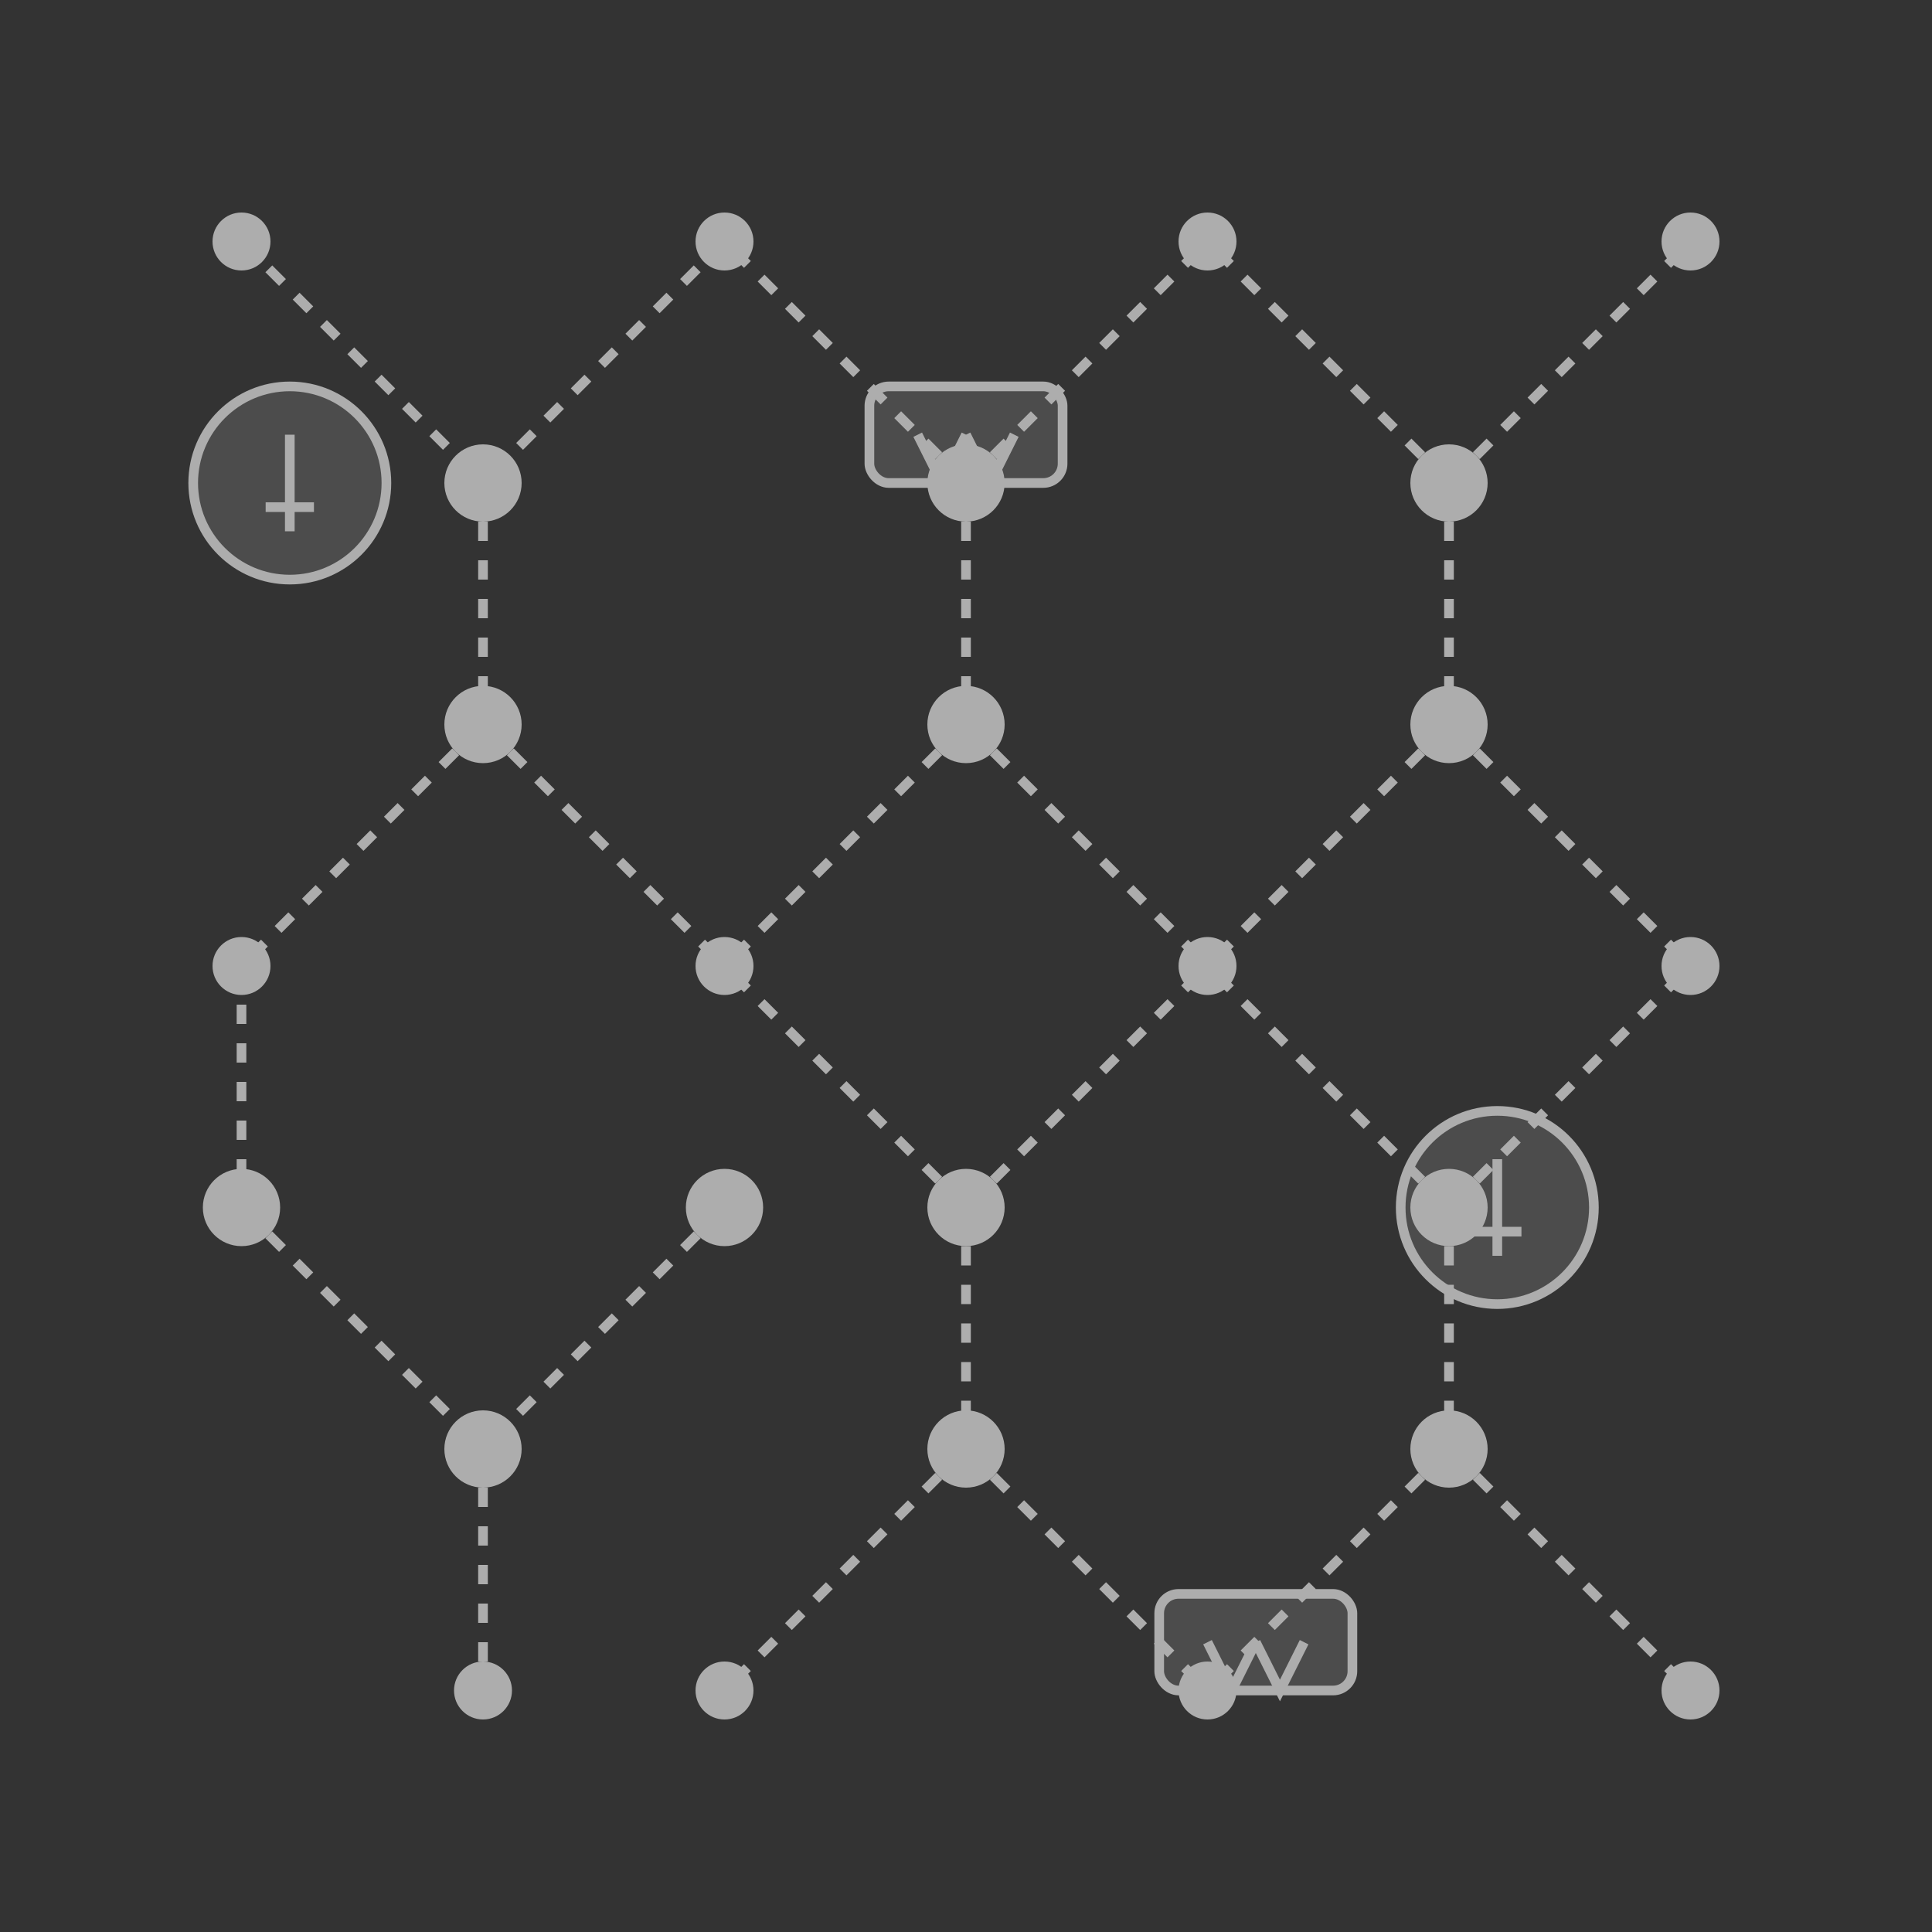 <svg width="400" height="400" viewBox="0 0 400 400" fill="none" xmlns="http://www.w3.org/2000/svg">
  <rect x="0" y="0" width="400" height="400" fill="#333333" stroke="none"/>
  <g opacity="0.6">
    <!-- Connection Lines -->
    <path d="M50 50L100 100" stroke="white" stroke-width="2" stroke-dasharray="4 4"/>
    <path d="M150 50L100 100" stroke="white" stroke-width="2" stroke-dasharray="4 4"/>
    <path d="M100 100L100 150" stroke="white" stroke-width="2" stroke-dasharray="4 4"/>
    <path d="M100 150L150 200" stroke="white" stroke-width="2" stroke-dasharray="4 4"/>
    <path d="M100 150L50 200" stroke="white" stroke-width="2" stroke-dasharray="4 4"/>
    <path d="M200 100L150 50" stroke="white" stroke-width="2" stroke-dasharray="4 4"/>
    <path d="M200 100L250 50" stroke="white" stroke-width="2" stroke-dasharray="4 4"/>
    <path d="M200 100L200 150" stroke="white" stroke-width="2" stroke-dasharray="4 4"/>
    <path d="M200 150L250 200" stroke="white" stroke-width="2" stroke-dasharray="4 4"/>
    <path d="M200 150L150 200" stroke="white" stroke-width="2" stroke-dasharray="4 4"/>
    <path d="M300 100L250 50" stroke="white" stroke-width="2" stroke-dasharray="4 4"/>
    <path d="M300 100L350 50" stroke="white" stroke-width="2" stroke-dasharray="4 4"/>
    <path d="M300 100L300 150" stroke="white" stroke-width="2" stroke-dasharray="4 4"/>
    <path d="M300 150L350 200" stroke="white" stroke-width="2" stroke-dasharray="4 4"/>
    <path d="M300 150L250 200" stroke="white" stroke-width="2" stroke-dasharray="4 4"/>
    <path d="M50 200L50 250" stroke="white" stroke-width="2" stroke-dasharray="4 4"/>
    <path d="M50 250L100 300" stroke="white" stroke-width="2" stroke-dasharray="4 4"/>
    <path d="M150 250L100 300" stroke="white" stroke-width="2" stroke-dasharray="4 4"/>
    <path d="M100 300L100 350" stroke="white" stroke-width="2" stroke-dasharray="4 4"/>
    <path d="M200 250L150 200" stroke="white" stroke-width="2" stroke-dasharray="4 4"/>
    <path d="M200 250L250 200" stroke="white" stroke-width="2" stroke-dasharray="4 4"/>
    <path d="M200 250L200 300" stroke="white" stroke-width="2" stroke-dasharray="4 4"/>
    <path d="M200 300L250 350" stroke="white" stroke-width="2" stroke-dasharray="4 4"/>
    <path d="M200 300L150 350" stroke="white" stroke-width="2" stroke-dasharray="4 4"/>
    <path d="M300 250L250 200" stroke="white" stroke-width="2" stroke-dasharray="4 4"/>
    <path d="M300 250L350 200" stroke="white" stroke-width="2" stroke-dasharray="4 4"/>
    <path d="M300 250L300 300" stroke="white" stroke-width="2" stroke-dasharray="4 4"/>
    <path d="M300 300L350 350" stroke="white" stroke-width="2" stroke-dasharray="4 4"/>
    <path d="M300 300L250 350" stroke="white" stroke-width="2" stroke-dasharray="4 4"/>
    
    <!-- Nodes -->
    <circle cx="50" cy="50" r="6" fill="white"/>
    <circle cx="150" cy="50" r="6" fill="white"/>
    <circle cx="250" cy="50" r="6" fill="white"/>
    <circle cx="350" cy="50" r="6" fill="white"/>
    <circle cx="100" cy="100" r="8" fill="white"/>
    <circle cx="200" cy="100" r="8" fill="white"/>
    <circle cx="300" cy="100" r="8" fill="white"/>
    <circle cx="100" cy="150" r="8" fill="white"/>
    <circle cx="200" cy="150" r="8" fill="white"/>
    <circle cx="300" cy="150" r="8" fill="white"/>
    <circle cx="50" cy="200" r="6" fill="white"/>
    <circle cx="150" cy="200" r="6" fill="white"/>
    <circle cx="250" cy="200" r="6" fill="white"/>
    <circle cx="350" cy="200" r="6" fill="white"/>
    <circle cx="50" cy="250" r="8" fill="white"/>
    <circle cx="150" cy="250" r="8" fill="white"/>
    <circle cx="200" cy="250" r="8" fill="white"/>
    <circle cx="300" cy="250" r="8" fill="white"/>
    <circle cx="100" cy="300" r="8" fill="white"/>
    <circle cx="200" cy="300" r="8" fill="white"/>
    <circle cx="300" cy="300" r="8" fill="white"/>
    <circle cx="100" cy="350" r="6" fill="white"/>
    <circle cx="150" cy="350" r="6" fill="white"/>
    <circle cx="250" cy="350" r="6" fill="white"/>
    <circle cx="350" cy="350" r="6" fill="white"/>
    
    <!-- Key Icons -->
    <path d="M80 100C80 111.046 71.046 120 60 120C48.954 120 40 111.046 40 100C40 88.954 48.954 80 60 80C71.046 80 80 88.954 80 100Z" fill="white" fill-opacity="0.2" stroke="white" stroke-width="2"/>
    <path d="M60 90V110" stroke="white" stroke-width="2"/>
    <path d="M55 105L65 105" stroke="white" stroke-width="2"/>
    
    <path d="M330 250C330 261.046 321.046 270 310 270C298.954 270 290 261.046 290 250C290 238.954 298.954 230 310 230C321.046 230 330 238.954 330 250Z" fill="white" fill-opacity="0.2" stroke="white" stroke-width="2"/>
    <path d="M310 240V260" stroke="white" stroke-width="2"/>
    <path d="M305 255L315 255" stroke="white" stroke-width="2"/>
    
    <!-- Code Tags -->
    <rect x="180" y="80" width="40" height="20" rx="4" fill="white" fill-opacity="0.2" stroke="white" stroke-width="2"/>
    <rect x="240" y="330" width="40" height="20" rx="4" fill="white" fill-opacity="0.2" stroke="white" stroke-width="2"/>
    <path d="M190 90L195 100L200 90" stroke="white" stroke-width="2"/>
    <path d="M210 90L205 100L200 90" stroke="white" stroke-width="2"/>
    <path d="M250 340L255 350L260 340" stroke="white" stroke-width="2"/>
    <path d="M270 340L265 350L260 340" stroke="white" stroke-width="2"/>
  </g>
</svg> 